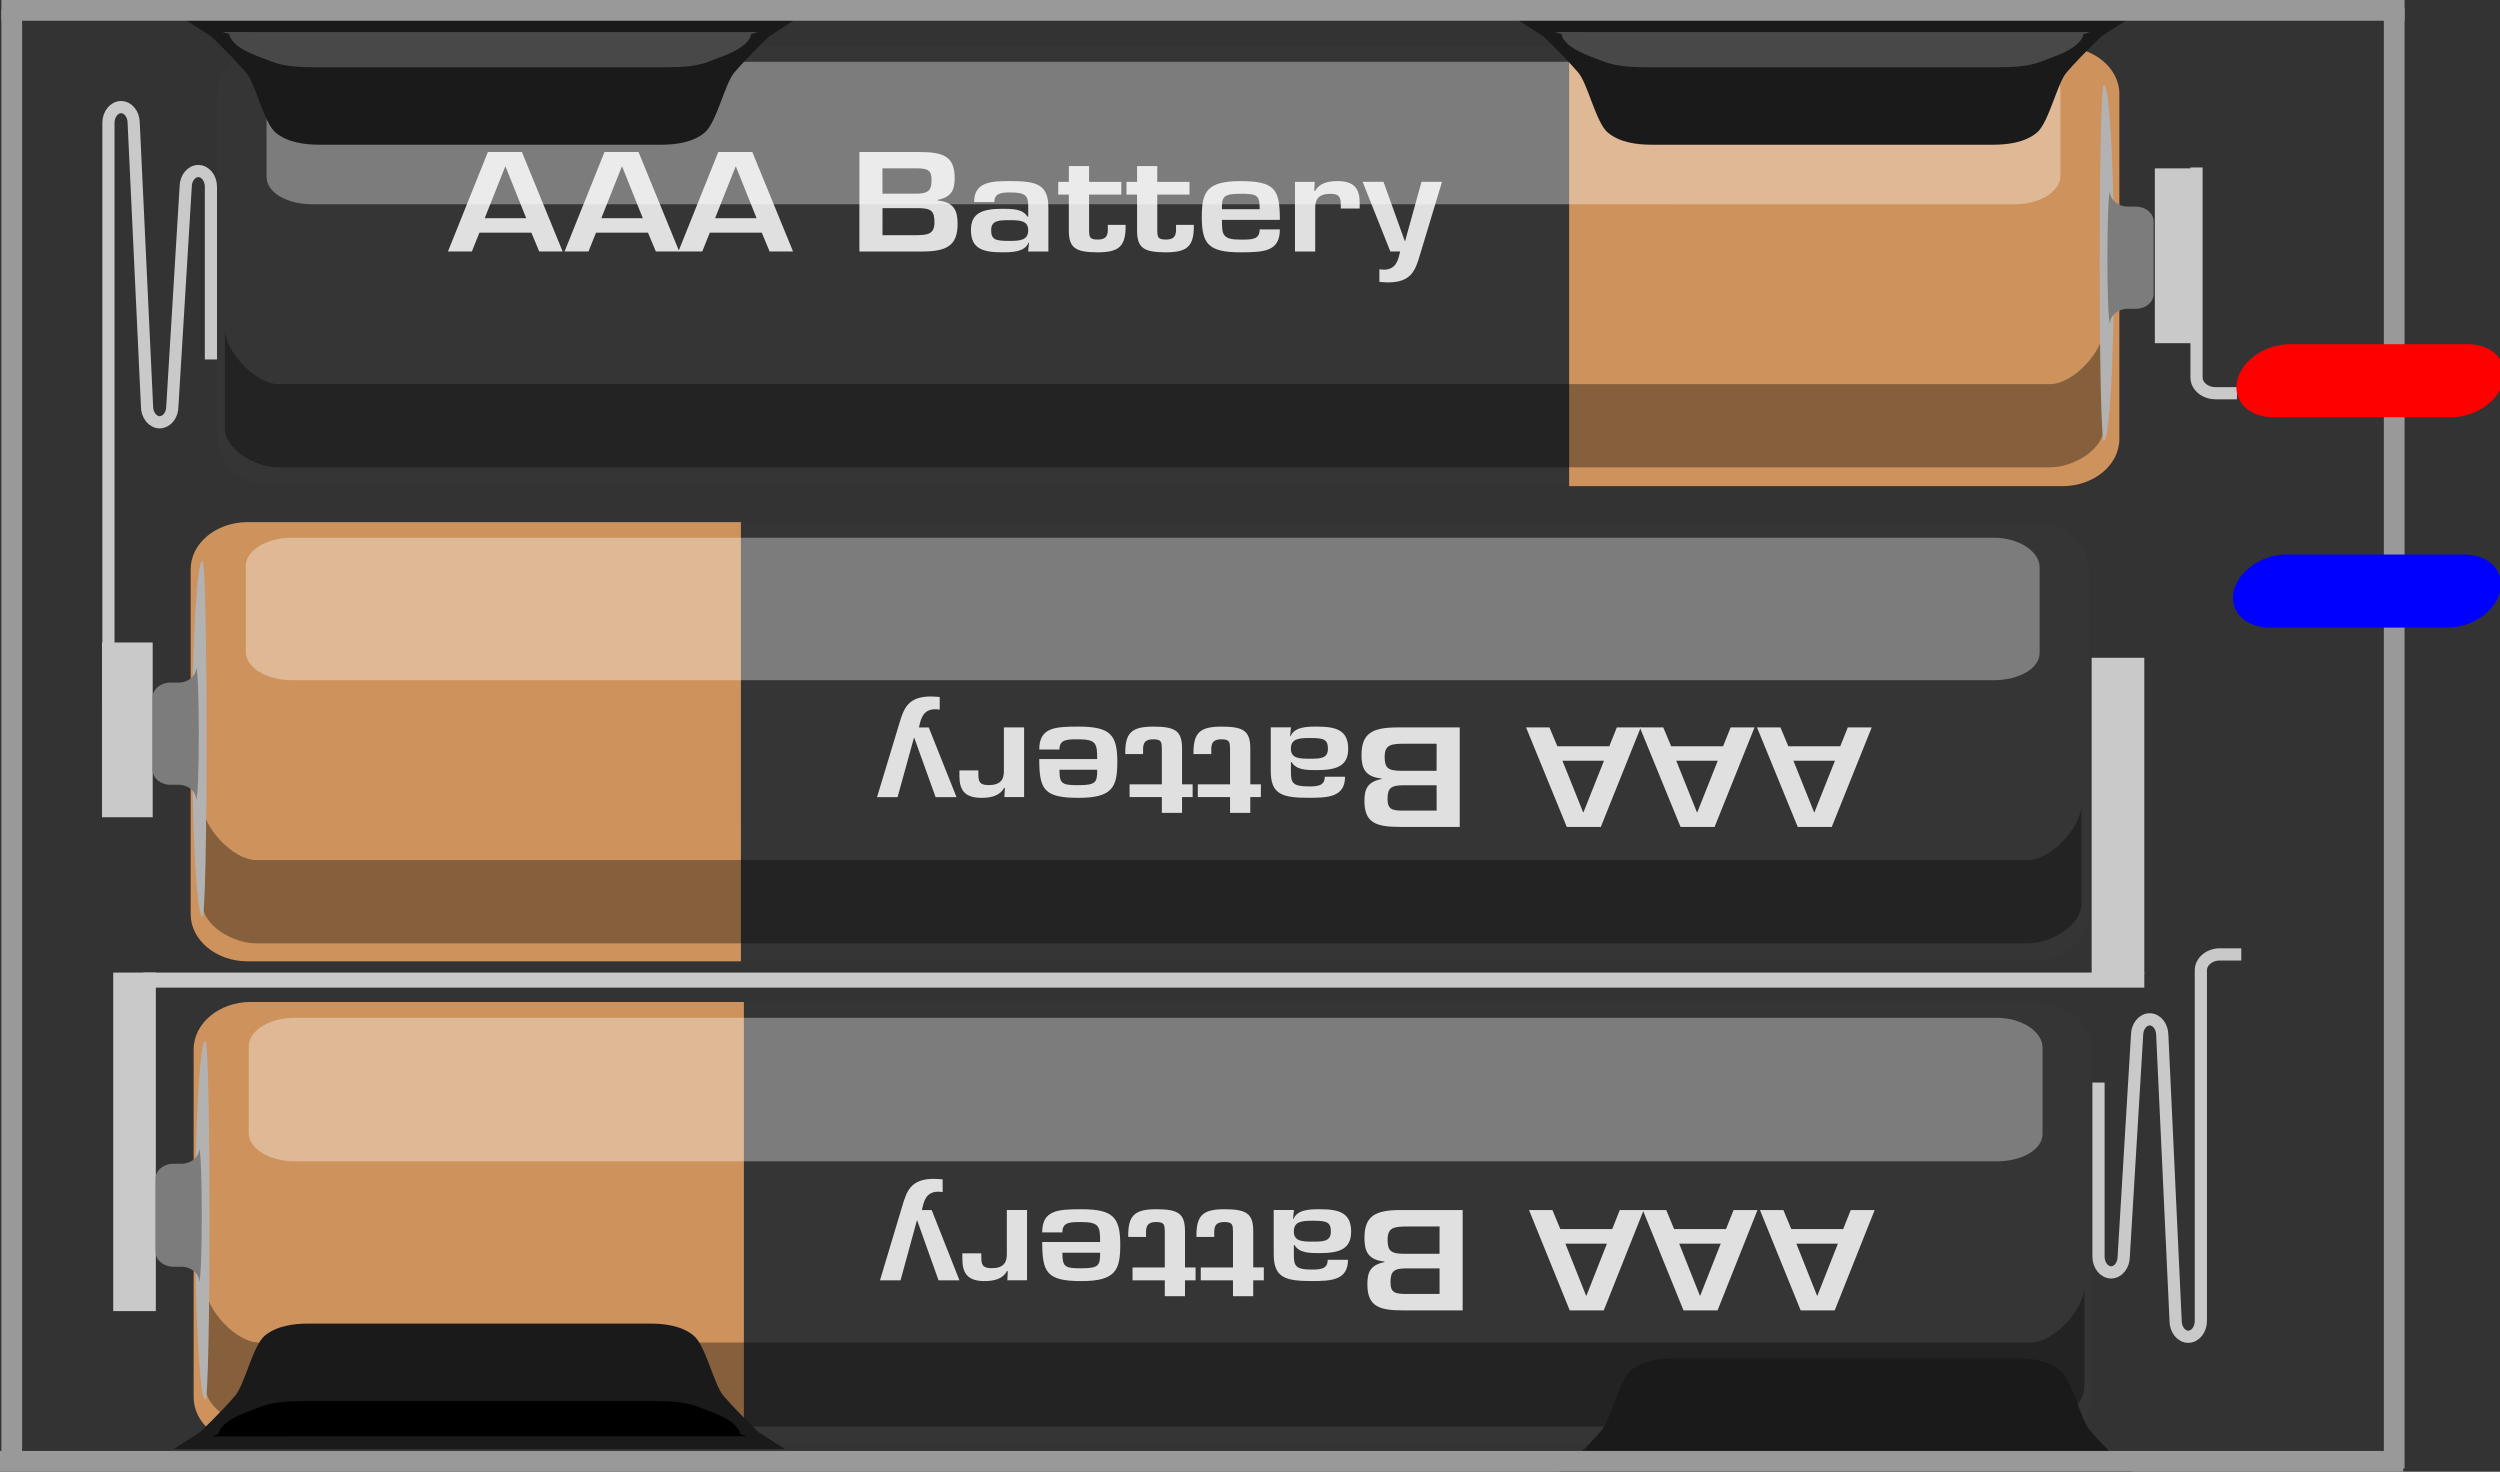 <?xml version='1.0' encoding='UTF-8' standalone='no'?>
<!-- Created with Inkscape (http://www.inkscape.org/) -->
<svg xmlns="http://www.w3.org/2000/svg" width="60.255mm" height="35.471mm" version="1.1"  gorn="0" id="svg777" viewBox="0 0 60.255 35.471">
    <rect x="0" y="0" width="60.255" height="35.471" fill="#333333" stroke="none"/>
    <desc >
        <referenceFile >Battery3aaa.svg</referenceFile>
    </desc>
    <title  id="title896">Блок из трех батареек AAA</title>
    <defs  id="defs774">
        <clipPath clipPathUnits="userSpaceOnUse"  id="clipPath1656">
            <g  gorn="0.2.0.0" id="g1660">
                <rect width="159.492" height="98.162" y="-112.38" stroke-width="0.996"  stroke="none" fill="#c9c9c9" fill-opacity="1" gorn="0.2.0.0.0" x="0.171" style="font-variation-settings:normal;opacity:1;vector-effect:none;fill-rule:evenodd;stroke-linecap:butt;stroke-linejoin:miter;stroke-miterlimit:4;stroke-dasharray:none;stroke-dashoffset:0;-inkscape-stop-color:#000000;stop-opacity:1" id="rect1658" stroke-opacity="1"/>
            </g>
        </clipPath>
        <clipPath clipPathUnits="userSpaceOnUse"  id="clipPath1626">
            <g  gorn="0.2.1.0" id="g1630">
                <rect width="159.492" height="98.162" y="-112.38" stroke-width="0.996"  stroke="none" fill="#c9c9c9" fill-opacity="1" gorn="0.2.1.0.0" x="0.171" style="font-variation-settings:normal;opacity:1;vector-effect:none;fill-rule:evenodd;stroke-linecap:butt;stroke-linejoin:miter;stroke-miterlimit:4;stroke-dasharray:none;stroke-dashoffset:0;-inkscape-stop-color:#000000;stop-opacity:1" id="rect1628" stroke-opacity="1"/>
            </g>
        </clipPath>
        <clipPath clipPathUnits="userSpaceOnUse"  id="clipPath2414">
            <g  gorn="0.2.2.0" id="g2420">
                <g transform="matrix(0.353,0,0,0.353,16.783,48.652)" >
                    <g >
                        <g  gorn="0.2.2.0.0.0.0" id="g2418">
                            <rect width="159.492" height="98.162" y="-112.38" stroke-width="0.996"  stroke="none" fill="#c9c9c9" fill-opacity="1" gorn="0.2.2.0.0.0.0.0" x="0.171" style="font-variation-settings:normal;opacity:1;vector-effect:none;fill-rule:evenodd;stroke-linecap:butt;stroke-linejoin:miter;stroke-miterlimit:4;stroke-dasharray:none;stroke-dashoffset:0;-inkscape-stop-color:#000000;stop-opacity:1" id="rect2416" stroke-opacity="1"/>
                        </g>
                    </g>
                </g>
            </g>
        </clipPath>
        <clipPath clipPathUnits="userSpaceOnUse"  id="clipPath2446">
            <g  gorn="0.2.3.0" id="g2452">
                <g transform="matrix(0.353,0,0,0.353,16.783,48.652)" >
                    <g >
                        <g  gorn="0.2.3.0.0.0.0" id="g2450">
                            <rect width="159.492" height="98.162" y="-112.38" stroke-width="0.996"  stroke="none" fill="#c9c9c9" fill-opacity="1" gorn="0.2.3.0.0.0.0.0" x="0.171" style="font-variation-settings:normal;opacity:1;vector-effect:none;fill-rule:evenodd;stroke-linecap:butt;stroke-linejoin:miter;stroke-miterlimit:4;stroke-dasharray:none;stroke-dashoffset:0;-inkscape-stop-color:#000000;stop-opacity:1" id="rect2448" stroke-opacity="1"/>
                        </g>
                    </g>
                </g>
            </g>
        </clipPath>
        <clipPath clipPathUnits="userSpaceOnUse"  id="clipPath2502">
            <g transform="matrix(2.835,0,0,2.857,-47.746,-25.384)" >
                <g >
                    <g  gorn="0.2.4.0.0.0" id="g2508">
                        <g transform="matrix(0.353,0,0,0.353,16.783,48.652)" >
                            <g >
                                <g  gorn="0.2.4.0.0.0.0.0.0" id="g2506">
                                    <rect width="159.492" height="98.162" y="-112.38" stroke-width="0.996"  stroke="none" fill="#c9c9c9" fill-opacity="1" gorn="0.2.4.0.0.0.0.0.0.0" x="0.171" style="font-variation-settings:normal;opacity:1;vector-effect:none;fill-rule:evenodd;stroke-linecap:butt;stroke-linejoin:miter;stroke-miterlimit:4;stroke-dasharray:none;stroke-dashoffset:0;-inkscape-stop-color:#000000;stop-opacity:1" id="rect2504" stroke-opacity="1"/>
                                </g>
                            </g>
                        </g>
                    </g>
                </g>
            </g>
        </clipPath>
        <clipPath clipPathUnits="userSpaceOnUse"  id="clipPath2534">
            <g  gorn="0.2.5.0" id="g2540">
                <g transform="matrix(0.353,0,0,0.353,16.783,48.652)" >
                    <g >
                        <g  gorn="0.2.5.0.0.0.0" id="g2538">
                            <rect width="159.492" height="98.162" y="-112.38" stroke-width="0.996"  stroke="none" fill="#c9c9c9" fill-opacity="1" gorn="0.2.5.0.0.0.0.0" x="0.171" style="font-variation-settings:normal;opacity:1;vector-effect:none;fill-rule:evenodd;stroke-linecap:butt;stroke-linejoin:miter;stroke-miterlimit:4;stroke-dasharray:none;stroke-dashoffset:0;-inkscape-stop-color:#000000;stop-opacity:1" id="rect2536" stroke-opacity="1"/>
                        </g>
                    </g>
                </g>
            </g>
        </clipPath>
        <clipPath clipPathUnits="userSpaceOnUse"  id="clipPath2582">
            <g  gorn="0.2.6.0" id="g2588">
                <g transform="matrix(0.353,0,0,0.353,16.783,48.652)" >
                    <g >
                        <g  gorn="0.2.6.0.0.0.0" id="g2586">
                            <rect width="159.492" height="98.162" y="-112.38" stroke-width="0.996"  stroke="none" fill="#c9c9c9" fill-opacity="1" gorn="0.2.6.0.0.0.0.0" x="0.171" style="font-variation-settings:normal;opacity:1;vector-effect:none;fill-rule:evenodd;stroke-linecap:butt;stroke-linejoin:miter;stroke-miterlimit:4;stroke-dasharray:none;stroke-dashoffset:0;-inkscape-stop-color:#000000;stop-opacity:1" id="rect2584" stroke-opacity="1"/>
                        </g>
                    </g>
                </g>
            </g>
        </clipPath>
    </defs>
    <g  gorn="0.3" id="breadboard">
        <rect width="48.228" height="0.363" y="23.441" stroke-width="0.351"  stroke="none" fill="#c9c9c9" fill-opacity="1" gorn="0.3.0" x="3.454" style="font-variation-settings:normal;display:inline;vector-effect:none;fill-rule:evenodd;stroke-linecap:butt;stroke-linejoin:miter;stroke-miterlimit:4;stroke-dasharray:none;stroke-dashoffset:0;-inkscape-stop-color:#000000" id="rect2509" stroke-opacity="1"/>
        <rect width="1.269" height="7.615" y="15.854" stroke-width="0.351"  stroke="none" fill="#c9c9c9" fill-opacity="1" gorn="0.3.1" x="50.413" style="font-variation-settings:normal;display:inline;vector-effect:none;fill-rule:evenodd;stroke-linecap:butt;stroke-linejoin:miter;stroke-miterlimit:4;stroke-dasharray:none;stroke-dashoffset:0;-inkscape-stop-color:#000000" id="rect2511-2" stroke-opacity="1"/>
        <rect width="1.027" height="8.159" y="23.441" stroke-width="0.351"  stroke="none" fill="#c9c9c9" fill-opacity="1" gorn="0.3.2" x="2.729" style="font-variation-settings:normal;display:inline;vector-effect:none;fill-rule:evenodd;stroke-linecap:butt;stroke-linejoin:miter;stroke-miterlimit:4;stroke-dasharray:none;stroke-dashoffset:0;-inkscape-stop-color:#000000" id="rect2513" stroke-opacity="1"/>
        <path d="m 4.667,33.675 c 0,0.628 0.616,1.143 1.37,1.143 h 43.012 c 0.754,0 1.37,-0.515 1.37,-1.143 v -8.383 c 0,-0.628 -0.616,-1.143 -1.37,-1.143 H 6.037 c -0.754,0 -1.37,0.515 -1.37,1.143 z" stroke-width="0.353"  fill="#353535" gorn="0.3.3" id="path481"/>
        <path d="M 17.929,24.15 H 6.037 c -0.754,0 -1.37,0.514 -1.37,1.143 v 8.383 c 0,0.628 0.616,1.143 1.37,1.143 h 11.892 z" stroke-width="0.353"  fill="#ce925d" gorn="0.3.4" id="path483"/>
        <path enable-background="new    " d="m 48.946,34.382 c 0.567,0 1.29,-0.439 1.29,-0.958 v -2.4 c 0,0.52 -0.723,1.334 -1.29,1.334 H 6.244 c -0.567,0 -1.29,-0.815 -1.29,-1.334 v 2.4 c 0,0.52 0.724,0.958 1.29,0.958 z" stroke-width="0.353"  gorn="0.3.5" opacity="0.35" id="path485"/>
        <path d="m 4.705,29.413 c 0,2.389 0.11,4.327 0.244,4.327 0.135,0 0.135,-8.652 0,-8.652 -0.135,-3.53e-4 -0.244,1.936 -0.244,4.325" stroke-width="0.353"  fill="#b2b2b2" gorn="0.3.6" id="path487"/>
        <path d="m 4.796,30.888 c 0.089,0 0.089,-3.197 0,-3.197 l 0.003,3.53e-4 c 0,0.197 -0.191,0.357 -0.427,0.357 H 4.177 c -0.235,0 -0.428,0.161 -0.428,0.357 v 1.768 c 0,0.196 0.193,0.357 0.428,0.357 h 0.194 c 0.235,0 0.427,0.159 0.427,0.357 z" stroke-width="0.353"  fill="#7c7c7c" gorn="0.3.7" id="path489"/>
        <g transform="matrix(0.353,0,0,0.353,1.928,-11.418)" >
            <g >
                <g  gorn="0.3.8.0.0" id="g513">
                    <g  gorn="0.3.8.0.0.0" id="g511">
                        <path d="m 112.387,116.262 0.516,-1.297 h 1.632 l -2.728,6.853 h -2.322 l -2.781,-6.853 h 1.6 l 0.537,1.297 z m -1.784,4.551 h 0.021 l 1.402,-3.555 h -2.837 z"  fill="#e0e0e0" gorn="0.3.8.0.0.0.0" id="path491"/>
                        <path d="m 120.387,116.262 0.516,-1.297 h 1.632 l -2.728,6.853 h -2.322 l -2.781,-6.853 h 1.6 l 0.537,1.297 z m -1.784,4.551 h 0.021 l 1.402,-3.555 h -2.837 z"  fill="#e0e0e0" gorn="0.3.8.0.0.0.1" id="path493"/>
                        <path d="m 104.618,116.262 0.515,-1.297 h 1.633 l -2.728,6.853 h -2.322 l -2.781,-6.853 h 1.599 l 0.537,1.297 z m -1.785,4.551 h 0.022 l 1.401,-3.555 h -2.838 z"  fill="#e0e0e0" gorn="0.3.8.0.0.0.2" id="path495"/>
                        <path d="m 94.406,114.963 v 6.852 h -4.09 c -1.609,0 -2.417,-0.271 -2.417,-1.781 0,-0.784 0.173,-1.316 1.169,-1.515 v -0.039 c -1.15,-0.11 -1.368,-0.741 -1.368,-1.606 0,-1.518 0.742,-1.91 2.477,-1.91 h 4.229 z m -1.578,1.125 h -2.157 c -0.939,0 -1.39,0.055 -1.39,0.895 0,0.749 0.198,0.969 1.127,0.969 h 2.418 z m 0,2.86 h -2.266 c -0.89,0 -1.084,0.229 -1.084,0.96 0,0.731 0.35,0.786 1.127,0.786 h 2.224 z"  fill="#e0e0e0" gorn="0.3.8.0.0.0.3" id="path497"/>
                        <path d="m 82.824,115.567 h 0.033 c 0.273,-0.643 1.116,-0.658 1.785,-0.658 1.304,0 2.148,0.228 2.148,1.525 0,1.151 -0.723,1.472 -2.148,1.472 -0.701,0 -1.39,-0.009 -1.718,-0.55 H 82.88 v 0.623 c 0,0.776 0.077,1.05 1.226,1.05 0.603,0 1.085,-0.046 1.085,-0.666 h 1.384 c 0,1.397 -1.151,1.45 -2.466,1.45 -1.838,0 -2.605,-0.238 -2.605,-1.847 v -3.005 h 1.38 z m 2.584,0.867 c 0,-0.676 -0.326,-0.739 -1.259,-0.739 -0.735,0 -1.271,0.052 -1.271,0.739 0,0.668 0.589,0.686 1.271,0.686 0.702,0.002 1.259,0.002 1.259,-0.686 z"  fill="#e0e0e0" gorn="0.3.8.0.0.0.4" id="path499"/>
                        <path d="m 80.828,119.762 h -0.723 v 1.087 h -1.381 v -1.087 h -2.201 v -0.877 h 2.201 v -2.459 c -0.013,-0.439 -0.013,-0.643 -0.59,-0.643 -0.778,0 -0.69,0.514 -0.69,1.016 h -1.215 c -0.022,-1.451 0.417,-1.89 1.906,-1.89 1.511,0 1.972,0.292 1.972,1.507 v 2.467 h 0.723 z"  fill="#e0e0e0" gorn="0.3.8.0.0.0.5" id="path501"/>
                        <path d="m 76.17,119.762 h -0.723 v 1.087 h -1.38 v -1.087 h -2.202 v -0.877 h 2.202 v -2.459 c -0.011,-0.439 -0.011,-0.643 -0.589,-0.643 -0.78,0 -0.691,0.514 -0.691,1.016 H 71.57 c -0.02,-1.451 0.418,-1.89 1.908,-1.89 1.508,0 1.969,0.292 1.969,1.507 v 2.467 h 0.723 z"  fill="#e0e0e0" gorn="0.3.8.0.0.0.6" id="path503"/>
                        <path d="m 65.697,116.489 c 0,-1.508 1.042,-1.58 2.683,-1.58 2.202,0 2.647,0.585 2.647,2.439 0,1.721 -0.326,2.467 -2.647,2.467 -2.368,0 -2.683,-0.576 -2.683,-2.67 h 3.954 c 0,-1.031 -0.033,-1.361 -1.27,-1.361 -0.768,0 -1.306,-0.01 -1.306,0.705 z m 1.38,1.39 c 0,0.986 0.175,1.062 1.306,1.062 1.195,0 1.271,-0.209 1.271,-1.062 z"  fill="#e0e0e0" gorn="0.3.8.0.0.0.7" id="path505"/>
                        <path d="m 63.317,119.762 0.03,-0.631 h -0.055 c -0.274,0.531 -0.866,0.684 -1.534,0.684 -1.215,0 -1.511,-0.604 -1.511,-1.508 v -0.385 h 1.292 v 0.246 c 0,0.484 0.055,0.768 0.701,0.768 0.821,0 1.062,-0.396 1.043,-1.014 v -2.961 h 1.38 v 4.797 z"  fill="#e0e0e0" gorn="0.3.8.0.0.0.8" id="path507"/>
                        <path d="m 56.12,114.77 c 0.32,-1.088 0.583,-1.936 2.189,-1.936 0.197,0 0.395,0.025 0.592,0.036 v 0.868 c -0.099,-0.009 -0.2,-0.027 -0.296,-0.027 -0.866,0 -0.997,0.695 -1.121,1.254 h 0.668 l 1.895,4.799 H 58.62 l -1.457,-4.086 h -0.021 l -1.118,4.086 h -1.402 z"  fill="#e0e0e0" gorn="0.3.8.0.0.0.9" id="path509"/>
                    </g>
                </g>
            </g>
        </g>
        <path enable-background="new    " d="m 5.995,27.301 c 0,0.382 0.496,0.69 1.107,0.69 h 41.02 c 0.611,0 1.108,-0.282 1.108,-0.663 v -2.08 c 0,-0.381 -0.497,-0.717 -1.108,-0.717 H 7.103 c -0.611,0 -1.108,0.309 -1.108,0.69 z" stroke-width="0.353"  fill="#ffffff" gorn="0.3.9" opacity="0.35" id="path515"/>
        <g transform="matrix(0.353,0,0,0.353,1.399,-0.129)" >
            <g >
                <path d="m 101.19,101.674 1.79,-1.152 c 0,0 1.276,-1.196 2.389,-2.473 0.663,-0.76 1.219,-3.439 2.036,-4.118 0.82,-0.68 1.993,-0.824 2.987,-0.824 0.278,0 23.058,0 23.334,0 0.996,0 2.165,0.142 2.988,0.824 0.819,0.681 1.376,3.359 2.036,4.118 1.112,1.277 2.39,2.473 2.39,2.473 l 1.79,1.152 z" stroke-width="0.996"  fill="#1a1a1a" gorn="0.3.10.0.0" style="display:inline;" id="path537-2" clip-path="url(#clipPath4028-2)"/>
            </g>
        </g>
        <path d="m 50.578,26.092 v 4.194 c 0,0.21 0.138,0.381 0.304,0.381 0.168,0 0.304,-0.172 0.304,-0.381 l 0.322,-5.337 c 0,-0.21 0.137,-0.381 0.304,-0.381 0.167,0 0.303,0.171 0.303,0.381 l 0.322,6.889 c 0,0.209 0.138,0.38 0.304,0.38 0.167,0 0.304,-0.171 0.304,-0.38 v -8.454 c 0,-0.208 0.206,-0.381 0.457,-0.381 h 0.517" stroke-width="0.294"  stroke="#c9c9c9" fill="none" gorn="0.3.11" style="display:inline" id="pravPrukont-5"/>
        <path d="m 4.19,34.923 0.631,-0.406 c 0,0 0.45,-0.422 0.843,-0.872 0.234,-0.268 0.43,-1.213 0.718,-1.453 0.29,-0.24 0.703,-0.291 1.054,-0.291 0.098,0 8.134,0 8.232,0 0.351,0 0.763,0.05 1.053,0.291 0.289,0.24 0.486,1.185 0.719,1.453 0.392,0.451 0.843,0.872 0.843,0.872 l 0.631,0.406 z" stroke-width="0.351"  fill="#1a1a1a" gorn="0.3.12" id="path531"/>
        <path d="m 5.101,34.618 0.164,-0.051 c 0,0 0,-0.189 0.366,-0.389 0.22,-0.12 0.401,-0.172 0.672,-0.279 0.271,-0.107 0.655,-0.13 0.985,-0.13 0.091,0 8.438,0 8.531,0 0.329,0 0.713,0.022 0.983,0.13 0.271,0.106 0.454,0.159 0.672,0.279 0.367,0.2 0.367,0.389 0.367,0.389 l 0.162,0.049 z" stroke-width="0.351"  gorn="0.3.13" id="path533"/>
        <g transform="matrix(0.353,0,0,0.353,1.796,40.194)" >
            <g >
                <path d="m 2.316,-65.753 v -39.726 c 0,-0.585 0.388,-1.072 0.863,-1.072 0.475,0 0.86,0.485 0.86,1.072 l 0.913,19.376 c 0,0.589 0.391,1.072 0.863,1.072 0.472,0 0.863,-0.482 0.863,-1.072 l 0.913,-15.011 c 0,-0.588 0.389,-1.072 0.861,-1.072 0.475,0 0.861,0.483 0.861,1.072 v 11.795" stroke-width="0.831"  stroke="#c9c9c9" fill="none" gorn="0.3.14.0.0" id="path349" clip-path="url(#clipPath1638)"/>
            </g>
        </g>
        <g transform="matrix(0.353,0,0,0.353,1.796,40.194)" >
            <g >
                <path d="m 144.886,-102.432 v 14.344 c 0,0.589 0.583,1.072 1.295,1.072 h 1.465" stroke-width="0.831"  stroke="#c9c9c9" fill="none" gorn="0.3.15.0.0" id="path351" clip-path="url(#clipPath1632)"/>
            </g>
        </g>
        <g transform="matrix(0.353,0,0,0.353,1.796,40.194)" >
            <g >
                <rect width="3.46" height="11.932" y="-69.997" stroke-width="0.996"  fill="#c9c9c9" gorn="0.3.16.0.0" x="1.877" id="rect353" clip-path="url(#clipPath1626)"/>
            </g>
        </g>
        <g transform="matrix(0.353,0,0,0.353,1.796,40.194)" >
            <g >
                <rect width="2.95" height="11.936" y="-102.368" stroke-width="0.996"  fill="#c9c9c9" gorn="0.3.17.0.0" x="142.04" id="rect355" clip-path="url(#clipPath1620)"/>
            </g>
        </g>
        <g transform="translate(-14.987,-8.458)" >
            <g >
                <path d="m 65.977,19.021 c 0,0.624 -0.616,1.134 -1.37,1.134 H 21.594 c -0.754,0 -1.37,-0.51 -1.37,-1.134 v -8.317 c 0,-0.623 0.616,-1.134 1.37,-1.134 H 64.607 c 0.754,0 1.37,0.51 1.37,1.134 z" stroke-width="0.351"  fill="#353535" gorn="0.3.18.0.0" id="path357" clip-path="url(#clipPath2462)"/>
            </g>
        </g>
        <g transform="translate(-14.987,-8.458)" >
            <g >
                <path d="m 52.806,9.588 h 11.892 c 0.754,0 1.37,0.51 1.37,1.134 v 8.319 c 0,0.624 -0.616,1.134 -1.37,1.134 H 52.806 Z" stroke-width="0.351"  fill="#ce925d" gorn="0.3.19.0.0" id="path359" clip-path="url(#clipPath2454)"/>
            </g>
        </g>
        <g transform="translate(-14.987,-8.458)" >
            <g >
                <path enable-background="new    " d="m 21.697,19.722 c -0.567,0 -1.29,-0.435 -1.29,-0.95 v -2.381 c 0,0.516 0.724,1.325 1.29,1.325 h 42.701 c 0.567,0 1.291,-0.809 1.291,-1.325 v 2.381 c 0,0.516 -0.724,0.95 -1.291,0.95 z" stroke-width="0.351"  gorn="0.3.20.0.0" opacity="0.35" id="path361" clip-path="url(#clipPath2446)"/>
            </g>
        </g>
        <g transform="translate(-14.987,-8.458)" >
            <g >
                <path d="m 65.938,14.793 c 0,2.371 -0.109,4.293 -0.244,4.293 -0.134,0 -0.135,-8.585 0,-8.585 0.135,0 0.244,1.921 0.244,4.292" stroke-width="0.351"  fill="#b2b2b2" gorn="0.3.21.0.0" id="path363" clip-path="url(#clipPath2438)"/>
            </g>
        </g>
        <g transform="translate(-14.987,-8.458)" >
            <g >
                <path d="m 65.847,16.256 c -0.09,0 -0.09,-3.172 0,-3.172 h -0.003 c 0,0.196 0.192,0.354 0.428,0.354 h 0.194 c 0.236,0 0.427,0.159 0.427,0.354 v 1.754 c 0,0.195 -0.192,0.354 -0.427,0.354 h -0.194 c -0.236,0 -0.428,0.158 -0.428,0.354 z" stroke-width="0.351"  fill="#7c7c7c" gorn="0.3.22.0.0" id="path365" clip-path="url(#clipPath2430)"/>
            </g>
        </g>
        <g transform="matrix(0.353,0,0,0.35,1.857,0.428)" >
            <g >
                <g  gorn="0.3.23.0.0" id="g389" clip-path="url(#clipPath2422)">
                    <g  gorn="0.3.23.0.0.0" id="g387">
                        <path d="m 35.434,14.8 -0.515,1.295 h -1.632 l 2.727,-6.852 h 2.322 l 2.781,6.852 H 39.518 L 38.982,14.8 Z m 1.784,-4.55 h -0.022 l -1.401,3.555 h 2.836 z"  fill="#e0e0e0" gorn="0.3.23.0.0.0.0" id="path367"/>
                        <path d="m 27.472,14.8 -0.515,1.295 h -1.632 l 2.727,-6.852 h 2.322 l 2.781,6.852 H 31.556 L 31.021,14.8 Z m 1.784,-4.55 h -0.022 l -1.401,3.555 h 2.836 z"  fill="#e0e0e0" gorn="0.3.23.0.0.0.1" id="path369"/>
                        <path d="m 43.203,14.8 -0.515,1.295 h -1.629 l 2.724,-6.852 h 2.322 l 2.782,6.852 H 47.288 L 46.752,14.8 Z m 1.784,-4.55 h -0.021 l -1.403,3.555 h 2.836 z"  fill="#e0e0e0" gorn="0.3.23.0.0.0.2" id="path371"/>
                        <path d="M 53.417,16.098 V 9.246 h 4.088 c 1.61,0 2.417,0.272 2.417,1.783 0,0.783 -0.173,1.316 -1.169,1.515 v 0.038 c 1.15,0.11 1.369,0.741 1.369,1.606 0,1.517 -0.745,1.911 -2.476,1.911 z m 1.577,-3.984 h 2.264 c 0.891,0 1.085,-0.229 1.085,-0.959 0,-0.731 -0.351,-0.786 -1.128,-0.786 h -2.224 z m 0,2.86 h 2.158 c 0.938,0 1.389,-0.055 1.389,-0.896 0,-0.749 -0.197,-0.968 -1.125,-0.968 h -2.42 z"  fill="#e0e0e0" gorn="0.3.23.0.0.0.3" id="path373"/>
                        <path d="m 64.998,15.494 h -0.033 c -0.274,0.642 -1.117,0.658 -1.786,0.658 -1.303,0 -2.146,-0.229 -2.146,-1.526 0,-1.151 0.723,-1.471 2.146,-1.471 0.702,0 1.391,0.009 1.72,0.548 h 0.044 v -0.622 c 0,-0.777 -0.077,-1.051 -1.227,-1.051 -0.603,0 -1.085,0.048 -1.085,0.667 H 61.25 c 0,-1.398 1.153,-1.451 2.464,-1.451 1.843,0 2.606,0.238 2.606,1.846 v 3.004 h -1.382 z m -2.585,-0.868 c 0,0.676 0.326,0.741 1.259,0.741 0.733,0 1.271,-0.053 1.271,-0.741 0,-0.667 -0.59,-0.685 -1.271,-0.685 -0.701,0 -1.259,0 -1.259,0.685 z"  fill="#e0e0e0" gorn="0.3.23.0.0.0.4" id="path375"/>
                        <path d="m 66.994,11.3 h 0.724 v -1.088 h 1.38 V 11.3 h 2.201 v 0.877 h -2.201 v 2.458 c 0.013,0.439 0.013,0.639 0.59,0.639 0.778,0 0.69,-0.511 0.69,-1.011 h 1.216 c 0.022,1.45 -0.417,1.889 -1.906,1.889 -1.511,0 -1.972,-0.292 -1.972,-1.508 v -2.467 h -0.724 z"  fill="#e0e0e0" gorn="0.3.23.0.0.0.5" id="path377"/>
                        <path d="m 71.652,11.3 h 0.723 v -1.088 h 1.38 V 11.3 h 2.202 v 0.877 h -2.202 v 2.458 c 0.011,0.439 0.011,0.639 0.59,0.639 0.779,0 0.691,-0.511 0.691,-1.011 h 1.216 c 0.021,1.45 -0.417,1.889 -1.907,1.889 -1.509,0 -1.969,-0.292 -1.969,-1.508 v -2.467 h -0.724 z"  fill="#e0e0e0" gorn="0.3.23.0.0.0.6" id="path379"/>
                        <path d="m 82.125,14.572 c 0,1.508 -1.042,1.581 -2.683,1.581 -2.202,0 -2.647,-0.585 -2.647,-2.439 0,-1.719 0.326,-2.465 2.647,-2.465 2.368,0 2.683,0.576 2.683,2.668 h -3.954 c 0,1.032 0.033,1.362 1.27,1.362 0.767,0 1.306,0.009 1.306,-0.706 z m -1.38,-1.389 c 0,-0.987 -0.175,-1.062 -1.306,-1.062 -1.194,0 -1.27,0.21 -1.27,1.062 z"  fill="#e0e0e0" gorn="0.3.23.0.0.0.7" id="path381"/>
                        <path d="m 84.505,11.3 -0.03,0.631 h 0.055 c 0.274,-0.53 0.866,-0.684 1.533,-0.684 1.216,0 1.512,0.604 1.512,1.508 v 0.384 h -1.292 v -0.247 c 0,-0.484 -0.056,-0.768 -0.702,-0.768 -0.821,0 -1.062,0.396 -1.042,1.015 V 16.1 h -1.381 v -4.798 z"  fill="#e0e0e0" gorn="0.3.23.0.0.0.8" id="path383"/>
                        <path d="m 91.702,16.29 c -0.32,1.088 -0.584,1.935 -2.19,1.935 -0.197,0 -0.394,-0.025 -0.591,-0.037 V 17.32 c 0.099,0.009 0.201,0.028 0.295,0.028 0.865,0 0.997,-0.695 1.12,-1.254 h -0.667 l -1.895,-4.798 h 1.427 l 1.456,4.085 h 0.02 l 1.119,-4.085 h 1.402 z"  fill="#e0e0e0" gorn="0.3.23.0.0.0.9" id="path385"/>
                    </g>
                </g>
            </g>
        </g>
        <g transform="translate(-14.987,-8.458)" >
            <g >
                <path enable-background="new    " d="m 64.648,12.697 c 0,0.378 -0.496,0.685 -1.108,0.685 H 22.52 c -0.611,0 -1.108,-0.28 -1.108,-0.658 v -2.064 c 0,-0.378 0.496,-0.712 1.108,-0.712 h 41.02 c 0.612,0 1.109,0.307 1.109,0.685 v 2.064 z" stroke-width="0.351"  fill="#ffffff" gorn="0.3.24.0.0" opacity="0.35" id="path391" clip-path="url(#clipPath2414)"/>
            </g>
        </g>
        <g transform="translate(-14.987,-8.458)" >
            <g >
                <path d="m 19.583,30.493 c 0,0.623 0.616,1.134 1.37,1.134 h 43.012 c 0.754,0 1.37,-0.511 1.37,-1.134 v -8.318 c 0,-0.623 -0.616,-1.134 -1.37,-1.134 H 20.953 c -0.754,0 -1.37,0.51 -1.37,1.134 z" stroke-width="0.351"  fill="#353535" gorn="0.3.25.0.0" id="path395" clip-path="url(#clipPath2542)"/>
            </g>
        </g>
        <g transform="translate(-14.987,-8.458)" >
            <g >
                <path d="M 32.844,21.042 H 20.953 c -0.754,0 -1.37,0.51 -1.37,1.134 v 8.318 c 0,0.623 0.616,1.134 1.37,1.134 h 11.892 z" stroke-width="0.351"  fill="#ce925d" gorn="0.3.26.0.0" id="path397" clip-path="url(#clipPath2534)"/>
            </g>
        </g>
        <g transform="translate(-14.987,-8.458)" >
            <g >
                <path enable-background="new    " d="m 63.862,31.194 c 0.567,0 1.29,-0.435 1.29,-0.95 v -2.381 c 0,0.516 -0.723,1.324 -1.29,1.324 H 21.16 c -0.567,0 -1.29,-0.808 -1.29,-1.324 v 2.381 c 0,0.516 0.724,0.95 1.29,0.95 z" stroke-width="0.351"  gorn="0.3.27.0.0" opacity="0.35" id="path399" clip-path="url(#clipPath2526)"/>
            </g>
        </g>
        <g transform="translate(-14.987,-8.458)" >
            <g >
                <path d="m 19.621,26.264 c 0,2.371 0.11,4.293 0.244,4.293 0.135,0 0.135,-8.585 0,-8.585 -0.135,0 -0.244,1.922 -0.244,4.292" stroke-width="0.351"  fill="#b2b2b2" gorn="0.3.28.0.0" id="path401" clip-path="url(#clipPath2518)"/>
            </g>
        </g>
        <g transform="translate(-14.987,-8.458)" >
            <g >
                <path d="m 19.712,27.728 c 0.089,0 0.089,-3.172 0,-3.172 l 0.003,3.5e-4 c 0,0.195 -0.191,0.354 -0.427,0.354 h -0.195 c -0.235,0 -0.428,0.159 -0.428,0.354 v 1.754 c 0,0.195 0.193,0.354 0.428,0.354 h 0.194 c 0.235,0 0.427,0.158 0.427,0.354 z" stroke-width="0.351"  fill="#7c7c7c" gorn="0.3.29.0.0" id="path403" clip-path="url(#clipPath2510)"/>
            </g>
        </g>
        <g transform="matrix(0.353,0,0,0.35,1.857,0.428)" >
            <g >
                <g  gorn="0.3.30.0.0" id="g427" clip-path="url(#clipPath2502)">
                    <g  gorn="0.3.30.0.0.0" id="g425">
                        <path d="m 112.387,50.167 0.516,-1.297 h 1.632 l -2.728,6.853 h -2.322 l -2.781,-6.853 h 1.6 l 0.537,1.297 z m -1.784,4.55 h 0.021 l 1.402,-3.555 h -2.837 z"  fill="#e0e0e0" gorn="0.3.30.0.0.0.0" id="path405"/>
                        <path d="m 120.387,50.167 0.516,-1.297 h 1.632 l -2.728,6.853 h -2.322 l -2.781,-6.853 h 1.6 l 0.537,1.297 z m -1.784,4.55 h 0.021 l 1.402,-3.555 h -2.837 z"  fill="#e0e0e0" gorn="0.3.30.0.0.0.1" id="path407"/>
                        <path d="m 104.618,50.167 0.515,-1.297 h 1.633 l -2.728,6.853 h -2.322 L 98.935,48.87 h 1.599 l 0.537,1.297 z m -1.785,4.55 h 0.022 l 1.401,-3.555 h -2.838 z"  fill="#e0e0e0" gorn="0.3.30.0.0.0.2" id="path409"/>
                        <path d="m 94.406,48.867 v 6.853 h -4.09 c -1.609,0 -2.417,-0.271 -2.417,-1.782 0,-0.784 0.173,-1.316 1.169,-1.514 v -0.039 c -1.15,-0.11 -1.368,-0.741 -1.368,-1.606 0,-1.518 0.742,-1.91 2.477,-1.91 z m -1.578,1.125 h -2.157 c -0.939,0 -1.39,0.055 -1.39,0.895 0,0.749 0.198,0.969 1.127,0.969 h 2.418 z m 0,2.86 h -2.266 c -0.89,0 -1.084,0.228 -1.084,0.96 0,0.731 0.35,0.787 1.127,0.787 h 2.224 z"  fill="#e0e0e0" gorn="0.3.30.0.0.0.3" id="path411"/>
                        <path d="m 82.824,49.471 h 0.033 c 0.273,-0.643 1.116,-0.658 1.785,-0.658 1.304,0 2.148,0.228 2.148,1.525 0,1.152 -0.723,1.472 -2.148,1.472 -0.701,0 -1.39,-0.009 -1.718,-0.549 H 82.88 v 0.622 c 0,0.777 0.077,1.05 1.226,1.05 0.603,0 1.085,-0.046 1.085,-0.666 h 1.384 c 0,1.397 -1.151,1.45 -2.466,1.45 -1.838,0 -2.605,-0.238 -2.605,-1.847 v -3.005 h 1.38 z m 2.584,0.868 c 0,-0.676 -0.326,-0.74 -1.259,-0.74 -0.735,0 -1.271,0.052 -1.271,0.74 0,0.667 0.589,0.686 1.271,0.686 0.702,0 1.259,0 1.259,-0.686 z"  fill="#e0e0e0" gorn="0.3.30.0.0.0.4" id="path413"/>
                        <path d="m 80.828,53.666 h -0.723 v 1.087 H 78.724 V 53.666 H 76.523 V 52.79 h 2.201 v -2.46 c -0.013,-0.439 -0.013,-0.642 -0.59,-0.642 -0.778,0 -0.69,0.513 -0.69,1.016 h -1.215 c -0.022,-1.452 0.417,-1.89 1.906,-1.89 1.511,0 1.972,0.292 1.972,1.507 v 2.467 h 0.723 z"  fill="#e0e0e0" gorn="0.3.30.0.0.0.5" id="path415"/>
                        <path d="m 76.17,53.666 h -0.723 v 1.087 h -1.38 V 53.666 H 71.865 V 52.79 h 2.202 v -2.46 c -0.011,-0.439 -0.011,-0.642 -0.589,-0.642 -0.78,0 -0.691,0.513 -0.691,1.016 H 71.57 c -0.02,-1.452 0.418,-1.89 1.908,-1.89 1.508,0 1.969,0.292 1.969,1.507 v 2.467 h 0.723 z"  fill="#e0e0e0" gorn="0.3.30.0.0.0.6" id="path417"/>
                        <path d="m 65.697,50.394 c 0,-1.508 1.042,-1.581 2.683,-1.581 2.202,0 2.647,0.585 2.647,2.44 0,1.72 -0.326,2.466 -2.647,2.466 -2.368,0 -2.683,-0.576 -2.683,-2.669 h 3.954 c 0,-1.032 -0.033,-1.362 -1.27,-1.362 -0.768,0 -1.306,-0.009 -1.306,0.706 z m 1.38,1.389 c 0,0.987 0.175,1.063 1.306,1.063 1.195,0 1.271,-0.209 1.271,-1.063 z"  fill="#e0e0e0" gorn="0.3.30.0.0.0.7" id="path419"/>
                        <path d="m 63.317,53.666 0.03,-0.631 h -0.055 c -0.274,0.531 -0.866,0.684 -1.534,0.684 -1.215,0 -1.511,-0.604 -1.511,-1.508 v -0.384 h 1.292 v 0.247 c 0,0.484 0.055,0.768 0.701,0.768 0.821,0 1.062,-0.396 1.043,-1.014 v -2.961 h 1.38 v 4.797 z"  fill="#e0e0e0" gorn="0.3.30.0.0.0.8" id="path421"/>
                        <path d="m 56.12,48.674 c 0.32,-1.088 0.583,-1.936 2.189,-1.936 0.197,0 0.395,0.025 0.592,0.036 v 0.869 c -0.099,-0.009 -0.2,-0.027 -0.296,-0.027 -0.866,0 -0.997,0.695 -1.121,1.254 h 0.668 l 1.895,4.798 H 58.62 l -1.457,-4.085 h -0.021 l -1.118,4.085 h -1.402 z"  fill="#e0e0e0" gorn="0.3.30.0.0.0.9" id="path423"/>
                    </g>
                </g>
            </g>
        </g>
        <g transform="translate(-14.987,-8.458)" >
            <g >
                <path enable-background="new    " d="m 20.911,24.168 c 0,0.379 0.496,0.684 1.107,0.684 h 41.02 c 0.611,0 1.108,-0.28 1.108,-0.658 v -2.064 c 0,-0.378 -0.497,-0.712 -1.108,-0.712 H 22.019 c -0.611,0 -1.108,0.307 -1.108,0.685 z" stroke-width="0.351"  fill="#ffffff" gorn="0.3.31.0.0" opacity="0.35" id="path429" clip-path="url(#clipPath2494)"/>
            </g>
        </g>
        <g transform="translate(-14.987,-8.458)" >
            <g >
                <path d="m 19.439,8.924 0.631,0.406 c 0,0 0.45,0.422 0.843,0.872 0.234,0.268 0.43,1.213 0.718,1.453 0.29,0.239 0.703,0.291 1.054,0.291 0.098,0 8.134,0 8.232,0 0.351,0 0.763,-0.051 1.053,-0.291 0.289,-0.24 0.486,-1.185 0.719,-1.453 0.392,-0.45 0.843,-0.872 0.843,-0.872 l 0.631,-0.406 z" stroke-width="0.351"  fill="#1a1a1a" gorn="0.3.32.0.0" id="path519" clip-path="url(#clipPath2566)"/>
            </g>
        </g>
        <g transform="translate(-14.987,-8.458)" >
            <g >
                <path enable-background="new    " d="m 20.351,9.23 0.164,0.051 c 0,0 0,0.189 0.366,0.389 0.22,0.12 0.401,0.172 0.672,0.279 0.271,0.107 0.655,0.13 0.985,0.13 0.091,0 8.438,0 8.531,0 0.329,0 0.713,-0.023 0.983,-0.13 0.271,-0.107 0.454,-0.16 0.672,-0.279 0.367,-0.201 0.367,-0.389 0.367,-0.389 l 0.162,-0.05 z" stroke-width="0.351"  fill="#ffffff" gorn="0.3.33.0.0" opacity="0.2" id="path521" clip-path="url(#clipPath2558)"/>
            </g>
        </g>
        <g transform="translate(-14.987,-8.458)" >
            <g >
                <path d="m 51.548,8.924 0.631,0.406 c 0,0 0.45,0.422 0.843,0.872 0.234,0.268 0.43,1.213 0.718,1.453 0.289,0.239 0.703,0.291 1.054,0.291 0.098,0 8.134,0 8.232,0 0.351,0 0.764,-0.051 1.054,-0.291 0.289,-0.24 0.485,-1.185 0.718,-1.453 0.392,-0.45 0.843,-0.872 0.843,-0.872 l 0.631,-0.406 z" stroke-width="0.351"  fill="#1a1a1a" gorn="0.3.34.0.0" id="path525" clip-path="url(#clipPath2590)"/>
            </g>
        </g>
        <g transform="translate(-14.987,-8.458)" >
            <g >
                <path enable-background="new    " d="m 52.46,9.23 0.165,0.051 c 0,0 0,0.189 0.365,0.389 0.22,0.12 0.401,0.172 0.672,0.279 0.272,0.107 0.655,0.13 0.985,0.13 0.091,0 8.438,0 8.531,0 0.329,0 0.713,-0.023 0.984,-0.13 0.271,-0.107 0.453,-0.16 0.672,-0.279 0.367,-0.201 0.366,-0.389 0.366,-0.389 l 0.162,-0.05 z" stroke-width="0.351"  fill="#ffffff" gorn="0.3.35.0.0" opacity="0.2" id="path527" clip-path="url(#clipPath2582)"/>
            </g>
        </g>
        <rect width="57.923" height="0.5" y="-8.5327144e-08" stroke-width="0.368"  stroke="none" fill="#999999" gorn="0.3.36" x="0.033" style="fill-rule:evenodd;-inkscape-stop-color:#000000" id="rect3114"/>
        <rect width="57.923" height="0.5" y="34.971" stroke-width="0.368"  stroke="none" fill="#999999" gorn="0.3.37" x="-3.7011719e-07" style="fill-rule:evenodd;-inkscape-stop-color:#000000" id="rect3114-1"/>
        <rect width="0.5" height="35.198" y="0.227" stroke-width="0.351"  stroke="none" fill="#999999" gorn="0.3.38" x="0.033" style="fill-rule:evenodd;-inkscape-stop-color:#000000" id="rect3138"/>
        <rect width="0.5" height="35.198" y="0.195" stroke-width="0.351"  stroke="none" fill="#999999" gorn="0.3.39" x="57.455" style="fill-rule:evenodd;-inkscape-stop-color:#000000" id="rect3138-4"/>
        <g transform="matrix(0.857,0,-0.16,0.706,-90.369,75.68)" >
            <g >
                <line stroke-linecap="round" x1="153.271" x2="158.271" stroke-width="2.494"  stroke="#ff0000" fill="none" gorn="0.3.40.0.0" y1="-87.017" style="fill:#0000ff;stroke:#0000ff" id="connector1pin" y2="-87.017" clip-path="url(#clipPath1650)"/>
            </g>
        </g>
        <g transform="matrix(0.857,0,-0.16,0.706,-90.287,70.61)" >
            <g >
                <line stroke-linecap="round" x1="153.271" x2="158.271" stroke-width="2.494"  stroke="#ff0000" fill="none" gorn="0.3.41.0.0" y1="-87.017" style="fill:#ff0000;stroke:#ff0000" id="connector0pin" y2="-87.017" clip-path="url(#clipPath1650-8)"/>
            </g>
        </g>
    </g>
</svg>
